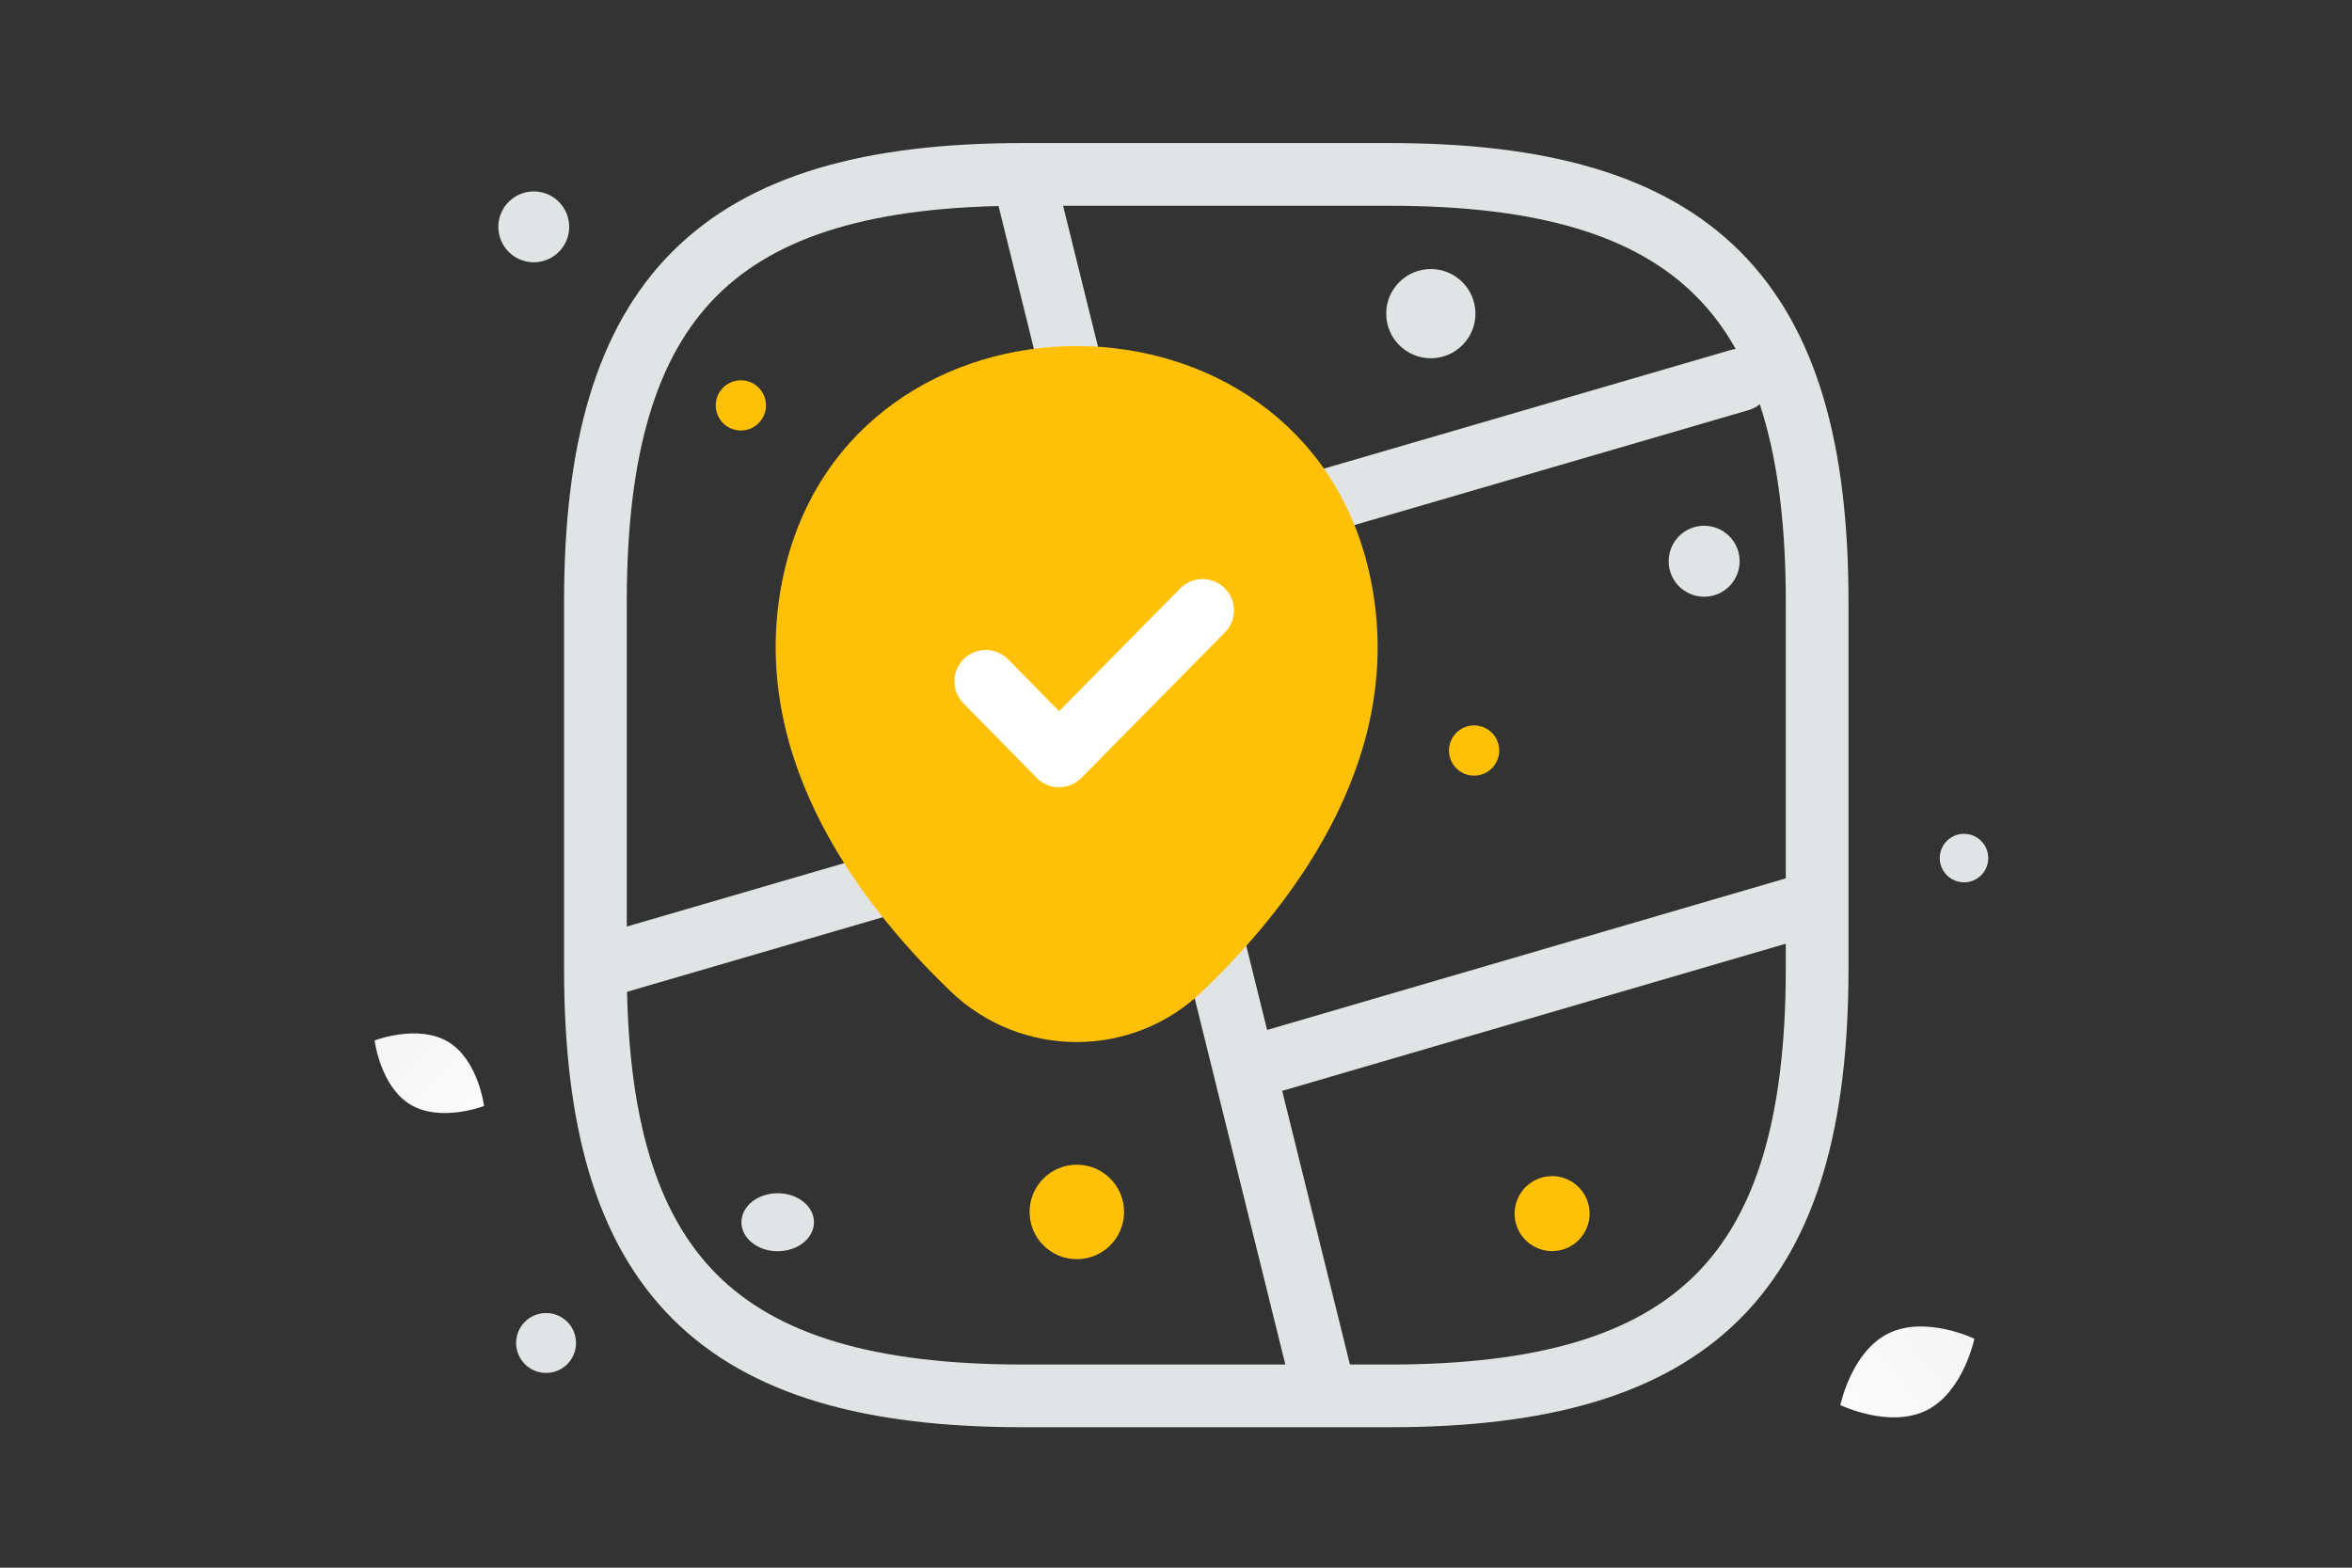 <svg width="900" height="600" viewBox="0 0 900 600" fill="none" xmlns="http://www.w3.org/2000/svg"><rect x="0" y="0" width="900" height="600" fill="#333333" stroke="none"/><path fill="transparent" d="M0 0h900v600H0z"/><path d="M391.464 534.244h140.248c116.874 0 163.624-46.749 163.624-163.623V230.373c0-116.874-46.75-163.624-163.624-163.624H391.464c-116.874 0-163.624 46.75-163.624 163.624v140.248c0 116.874 46.75 163.623 163.624 163.623zm0-467.494 115.705 467.494m-56.567-228.605L227.84 370.621m437.881-225.173-222.763 64.981M695.142 345.23 482.26 407.457" stroke="#E1E4E5" stroke-width="24" stroke-linecap="round" stroke-linejoin="round"/><path d="M300.056 218.907c26.313-115.37 197.685-115.237 223.865.133 15.361 67.676-26.848 124.961-63.847 160.398-26.848 25.845-69.324 25.845-96.305 0-36.866-35.437-79.074-92.855-63.713-160.531z" fill="#FFC107"/><path d="m377.21 260.756 28.057 28.543 54.913-55.677" stroke="#fff" stroke-width="24" stroke-linecap="round" stroke-linejoin="round"/><path d="M737.169 539.791c-14.156 7.022-32.944-2.007-32.944-2.007s4.176-20.41 18.339-27.422c14.155-7.022 32.936 1.997 32.936 1.997s-4.176 20.41-18.331 27.432z" fill="url(#a)"/><path d="M157.077 422.772c11.558 6.927 28.141.523 28.141.523s-2.169-17.632-13.734-24.552c-11.558-6.927-28.133-.531-28.133-.531s2.168 17.633 13.726 24.56z" fill="url(#b)"/><circle cx="564.069" cy="287.256" r="9.613" transform="rotate(180 564.069 287.256)" fill="#FFC107"/><circle cx="412.054" cy="463.845" r="18.08" transform="rotate(180 412.054 463.845)" fill="#FFC107"/><circle r="14.352" transform="matrix(-1 0 0 1 593.916 464.484)" fill="#FFC107"/><circle r="9.609" transform="matrix(-1 0 0 1 283.495 155.155)" fill="#FFC107"/><circle r="11.463" transform="matrix(-1 0 0 1 208.957 513.997)" fill="#E1E4E5"/><circle r="13.581" transform="matrix(-1 0 0 1 652.098 214.804)" fill="#E1E4E5"/><circle r="17.072" transform="matrix(-1 0 0 1 547.51 120.041)" fill="#E1E4E5"/><circle r="13.559" transform="scale(1 -1) rotate(-75 45.548 -176.503)" fill="#E1E4E5"/><circle r="9.28" transform="matrix(-1 0 0 1 751.535 328.407)" fill="#E1E4E5"/><ellipse rx="13.875" ry="11.1" transform="matrix(-1 0 0 1 297.588 467.783)" fill="#E1E4E5"/><defs><linearGradient id="a" x1="682.81" y1="561.694" x2="799.566" y2="469.34" gradientUnits="userSpaceOnUse"><stop stop-color="#fff"/><stop offset="1" stop-color="#EEE"/></linearGradient><linearGradient id="b" x1="201.804" y1="445.07" x2="108.803" y2="358.66" gradientUnits="userSpaceOnUse"><stop stop-color="#fff"/><stop offset="1" stop-color="#EEE"/></linearGradient></defs></svg>